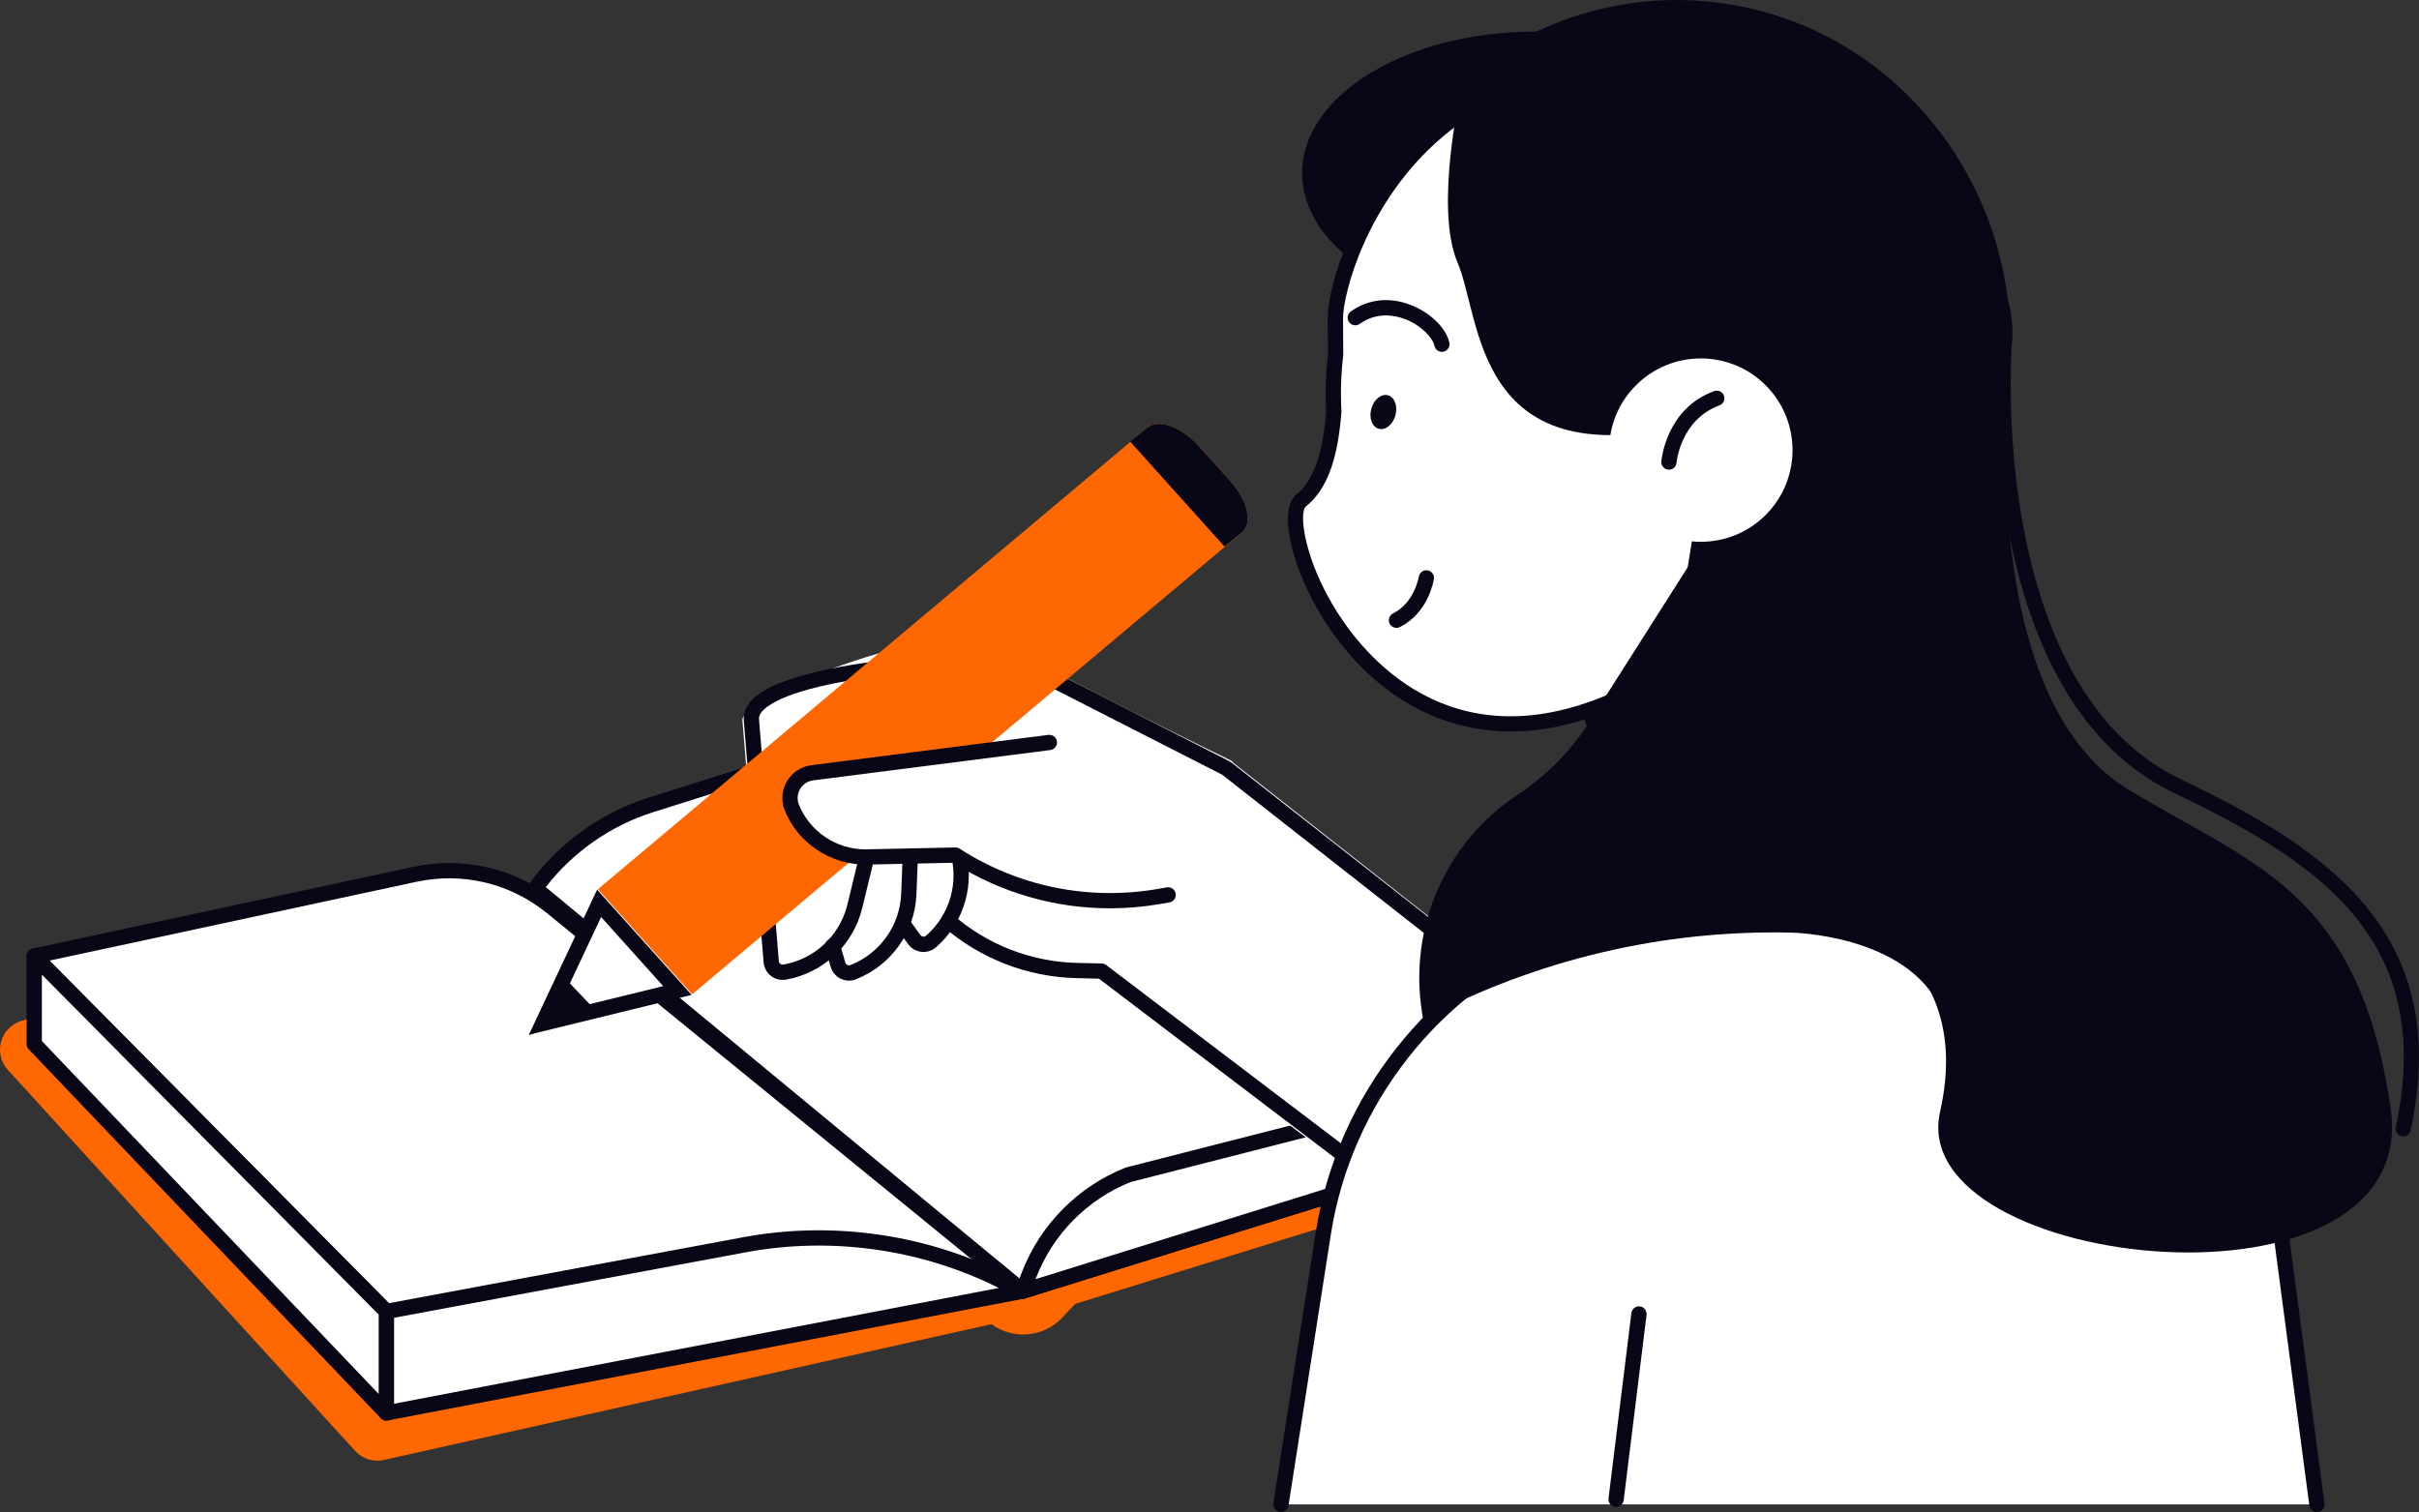 <svg xmlns="http://www.w3.org/2000/svg" xml:space="preserve" id="writing" x="0" y="0" enable-background="new 0 0 1301.79 813.88" version="1.1" viewBox="0 0 1301.79 813.88">
  <rect x="0" y="0" width="1301.79" height="813.88" fill="#333333" stroke="none"/>
  <g>
    <g>
      <path fill="#ff6700" d="M63.52,533.76l-52.05,15.8C0.11,553-3.77,567.11,4.22,575.89l186.89,205.1c3.9,4.28,9.8,6.15,15.46,4.88
			l326.99-73.11l0,0c11.71,8.59,27.99,7.12,37.98-3.42l7.12-7.51l229.56-71.05l-256.89-207.7L63.52,533.76z"></path>
      <g>
        <path fill="#fff" d="M550.42,694.99l251.42-78.34L513.98,381.63l-163.65,51.6c-25.05,7.9-46.89,23.67-62.27,44.96l0,0
				L550.42,694.99z"></path>
        <path fill="#080717" d="M550.42,699.11c-0.94,0-1.87-0.33-2.62-0.94L285.45,481.35c-1.67-1.38-1.98-3.82-0.71-5.57
				c15.79-21.86,38.65-38.36,64.36-46.47l163.65-51.6c1.33-0.4,2.76-0.13,3.84,0.74l287.86,235.03c1.17,0.95,1.72,2.48,1.43,3.96
				c-0.28,1.48-1.37,2.69-2.81,3.14l-251.42,78.34C551.24,699.04,550.83,699.11,550.42,699.11z M293.7,477.51l257.62,212.9
				l242-75.41L513.1,386.21l-161.53,50.94C328.75,444.34,308.34,458.61,293.7,477.51z"></path>
      </g>
      <g>
        <path fill="#fff" d="M550.42,694.99l3.33-8.66c9.49-24.67,28.87-44.25,53.45-53.99l161.39-41.2l33.25,25.51L550.42,694.99z"></path>
        <path fill="#080717" d="M550.42,699.11c-1.12,0-2.21-0.46-3-1.3c-1.08-1.15-1.4-2.81-0.84-4.29l3.33-8.66
				c9.88-25.67,30.2-46.2,55.77-56.34c0.16-0.06,0.33-0.12,0.5-0.16l161.39-41.2c1.2-0.32,2.52-0.05,3.52,0.72l33.25,25.5
				c1.22,0.93,1.81,2.47,1.55,3.98c-0.27,1.51-1.36,2.75-2.82,3.21l-251.42,78.34C551.24,699.04,550.83,699.11,550.42,699.11z
				 M608.47,636.26c-23.33,9.32-41.86,28.1-50.89,51.55l-0.28,0.73l235.75-73.46l-25.38-19.47L608.47,636.26z"></path>
      </g>
      <g>
        <path fill="#fff" d="M550.42,694.99L297.02,488.4c-20.63-16.82-47.79-23.36-73.81-17.77L18.43,514.63l189.48,191.3L550.42,694.99
				z"></path>
        <path fill="#080717" d="M207.9,710.04c-1.1,0-2.15-0.44-2.92-1.22L15.5,517.52c-1.06-1.07-1.44-2.63-1.01-4.07
				c0.43-1.44,1.6-2.53,3.07-2.85l204.79-43.99c27.4-5.88,55.56,0.9,77.27,18.6l253.4,206.6c1.33,1.08,1.85,2.88,1.3,4.5
				c-0.55,1.63-2.05,2.74-3.76,2.79l-342.52,10.93C207.99,710.04,207.95,710.04,207.9,710.04z M26.63,517.07l182.93,184.69
				l329.75-10.52L294.42,491.59c-19.77-16.12-45.41-22.29-70.35-16.93L26.63,517.07z"></path>
      </g>
      <g>
        <path fill="#fff" d="M550.42,694.99L207.9,760.58v-54.66l192.83-35.91c46.33-8.63,94.22-2.12,136.57,18.56L550.42,694.99z"></path>
        <path fill="#080717" d="M207.9,764.69c-0.95,0-1.87-0.33-2.62-0.94c-0.95-0.78-1.49-1.94-1.49-3.17v-54.66
				c0-1.98,1.41-3.68,3.36-4.04l192.83-35.91c46.86-8.72,96.27-2.01,139.12,18.91l13.13,6.41c1.59,0.77,2.5,2.48,2.27,4.23
				c-0.23,1.75-1.56,3.16-3.3,3.5l-342.52,65.59C208.42,764.67,208.16,764.69,207.9,764.69z M212.01,709.34v46.27l325.53-62.33
				l-2.05-1c-41.27-20.15-88.85-26.62-134.01-18.21L212.01,709.34z"></path>
      </g>
      <g>
        <polygon fill="#fff" points="207.9 705.93 18.43 514.63 18.43 562 207.9 760.58"></polygon>
        <path fill="#080717" d="M207.9,764.69c-1.1,0-2.18-0.45-2.97-1.27L15.45,564.83c-0.73-0.77-1.14-1.78-1.14-2.84v-47.37
				c0-1.67,1.01-3.17,2.54-3.8c1.54-0.64,3.31-0.27,4.49,0.91l189.48,191.3c0.76,0.77,1.19,1.81,1.19,2.89v54.66
				c0,1.68-1.02,3.19-2.58,3.82C208.93,764.6,208.42,764.69,207.9,764.69z M22.53,560.35l181.26,189.98v-42.71l-181.26-183V560.35z"></path>
      </g>
    </g>
    <path fill="#fff" d="M663.97,410.82c-0.44-0.65-1.03-1.18-1.72-1.54c0,0-90.71-44.04-121.84-62.72
		c-27.33-16.4-141.99,27.59-140.87,41.27L410.2,518.1c0.25,3.07,1.8,5.92,4.24,7.8c2.44,1.88,5.58,2.66,8.62,2.13
		c8.38-1.46,16.05-4.93,22.54-9.87l0.72,2.49c0.86,2.96,2.94,5.44,5.7,6.8c2.76,1.36,6,1.5,8.87,0.37c1.25-0.49,2.46-1.02,3.65-1.6
		c9.22-4.45,16.69-11.5,21.84-20.01l1.7,2.36c1.8,2.5,4.59,4.13,7.66,4.48c2.09,0.24,4.18-0.13,6.05-1.03
		c0.87-0.42,1.69-0.96,2.43-1.6c2.7-2.35,5.09-4.95,7.21-7.72c19.29,15.22,43.11,23.94,67.76,24.53l10.78,0.26l180.01,135.24
		c0.65,1.14,0.26-1.07,1.53-0.74c1.12,0.29,1.79-0.87,2.82-1.36c0.14-0.07,0.28-0.12,0.42-0.2l124.09-59.93
		c1.14-0.69,2.74-0.16,3.02-1.46c0.28-1.3,1.62,0.67,0.87-0.42L663.97,410.82z"></path>
    <g>
      <path fill="#080717" d="M898.4,604.82c-0.89,0-1.78-0.29-2.53-0.88L657.75,417.03l-104.18-53.15
			c-13.34-7.09-112.12-2.28-139.42,15.69c-3.97,2.61-5.88,5.14-5.69,7.53l10.67,130.27c0.06,0.79,0.52,1.25,0.79,1.46
			c0.27,0.2,0.81,0.54,1.6,0.39c16.9-2.96,30.43-15.63,34.49-32.3l6.47-26.61c0.54-2.2,2.76-3.57,4.96-3.02
			c2.2,0.54,3.56,2.76,3.02,4.96l-6.47,26.61c-4.82,19.84-20.94,34.93-41.05,38.46c-2.85,0.48-5.77-0.23-8.04-1.99
			c-2.28-1.76-3.72-4.41-3.96-7.29l-10.67-130.27c-0.46-5.61,2.69-10.68,9.37-15.07c28.42-18.7,130.33-25.37,147.73-16.11
			l104.48,53.3c0.24,0.12,0.46,0.27,0.67,0.43l238.43,187.16c1.79,1.4,2.1,3.98,0.69,5.77C900.82,604.28,899.62,604.82,898.4,604.82
			z"></path>
    </g>
    <g>
      <path fill="#ff6700" d="M662.14,259.02l-16.92-18.84c-9.35-10.41-21.75-14.91-27.7-10.06L321.73,478.67l50.77,56.53l295.79-248.55
			C674.24,281.8,671.49,269.43,662.14,259.02z"></path>
      <path fill="#080717" d="M608.22,237.7l50.77,56.53l9.3-7.58c5.95-4.85,3.2-17.23-6.15-27.63l-16.92-18.84
			c-9.35-10.41-21.75-14.91-27.7-10.06L608.22,237.7z"></path>
      <g>
        <g>
          <polygon fill="#fff" points="322.41 486.26 364.55 533.18 292 550.94"></polygon>
          <path fill="#080717" d="M323.49,493.61l33.42,37.21l-57.53,14.08L323.49,493.61L323.49,493.61z M321.33,478.9l-36.71,78.07
					l87.57-21.43L321.33,478.9L321.33,478.9z"></path>
        </g>
      </g>
      <polygon fill="#080717" points="319.63 542.92 303.68 526.17 284.77 557.15"></polygon>
    </g>
    <g>
      <path fill="#080717" d="M456.88,527.85c-1.56,0-3.11-0.35-4.54-1.06c-2.58-1.27-4.52-3.59-5.32-6.35l-2.93-10.09
			c-0.63-2.18,0.63-4.46,2.81-5.09c2.19-0.61,4.46,0.63,5.09,2.8l2.93,10.09c0.22,0.75,0.76,1.12,1.06,1.27
			c0.3,0.15,0.92,0.35,1.65,0.07c15.96-6.26,26.7-21.38,27.36-38.52l0.71-18.55c0.09-2.27,2.03-4.17,4.26-3.95
			c2.27,0.08,4.04,1.99,3.95,4.26l-0.71,18.55c-0.78,20.4-13.57,38.41-32.58,45.86C459.42,527.62,458.15,527.85,456.88,527.85z"></path>
    </g>
    <g>
      <path fill="#080717" d="M496.99,512.41c-0.39,0-0.78-0.02-1.17-0.06c-2.86-0.33-5.47-1.86-7.15-4.19l-6.15-8.52
			c-1.32-1.84-0.91-4.41,0.93-5.74c1.84-1.32,4.41-0.91,5.74,0.93l6.15,8.52c0.46,0.64,1.09,0.79,1.42,0.83
			c0.31,0.04,0.98,0.03,1.58-0.49c12.93-11.26,17.96-29.12,12.82-45.48c-0.68-2.16,0.52-4.47,2.69-5.15
			c2.16-0.67,4.47,0.52,5.15,2.69c6.13,19.47,0.14,40.73-15.26,54.14C501.86,511.52,499.46,512.41,496.99,512.41z"></path>
    </g>
    <g>
      <path fill="#fff" d="M564.72,399.65l-127.6,16.32c-8.92,1.14-14.35,10.42-10.97,18.75l0,0c6.63,16.36,22.67,26.92,40.31,26.55
			l47.74-1l0,0c32.28,20.83,71.2,28.81,109.08,22.34l5.35-0.91L564.72,399.65z"></path>
      <path fill="#080717" d="M597.33,488.93c-29.69,0-58.87-8.39-84.3-24.52l-46.49,0.98c-19.26,0.29-36.99-11.3-44.2-29.12
			c-2.09-5.16-1.68-10.88,1.13-15.69c2.81-4.81,7.6-7.98,13.13-8.69l127.6-16.32c2.26-0.25,4.31,1.3,4.6,3.56
			c0.28,2.25-1.3,4.31-3.56,4.6l-127.6,16.32c-2.98,0.38-5.56,2.09-7.07,4.68c-1.52,2.59-1.74,5.67-0.61,8.45
			c5.85,14.43,20.1,24,35.62,24c0.26,0,0.53,0,0.79-0.01l47.74-1c0.92-0.03,1.63,0.21,2.32,0.66
			c31.5,20.33,69.19,28.04,106.16,21.75l5.35-0.92c2.28-0.39,4.36,1.12,4.74,3.35c0.39,2.24-1.12,4.36-3.35,4.74l-5.35,0.92
			C615.1,488.18,606.19,488.93,597.33,488.93z"></path>
    </g>
    <g>
      <path fill="#080717" d="M774.31,664.75c-0.87,0-1.74-0.27-2.48-0.84L591.39,526.8l-12.19-0.29c-26.22-0.62-51.56-10.42-71.39-27.59
			c-1.71-1.48-1.9-4.08-0.41-5.8c1.49-1.71,4.08-1.9,5.8-0.41c18.38,15.93,41.89,25.01,66.19,25.59l13.52,0.32
			c0.87,0.02,1.7,0.31,2.39,0.84l181.5,137.92c1.81,1.37,2.15,3.95,0.78,5.76C776.78,664.19,775.55,664.75,774.31,664.75z"></path>
    </g>
    <g>
      <polygon fill="#fff" points="1110.57 516.18 905.12 510.34 835.17 331.41 1001.28 266.47"></polygon>
      <path fill="#080717" d="M1110.57,520.28c-0.04,0-0.08,0-0.12,0L905,514.45c-1.65-0.05-3.11-1.08-3.71-2.61l-69.95-178.93
			c-0.83-2.11,0.22-4.5,2.33-5.32l166.12-64.94c2.04-0.8,4.37,0.16,5.26,2.18l109.28,249.71c0.57,1.29,0.43,2.78-0.36,3.95
			C1113.21,519.61,1111.93,520.28,1110.57,520.28z M907.95,506.31l196.25,5.57L999.1,271.74L840.5,333.74L907.95,506.31z"></path>
    </g>
    <g>
      <path fill="#fff" d="M689.34,809.77l22.81-145.99c11.29-72.24,59.49-133.34,127.12-161.13l122.57-50.37
			c42.67-17.53,91.08-14.05,130.8,9.42l55.69,32.91c38.91,22.99,65.09,62.58,71.02,107.38l27.5,207.79H689.34z"></path>
      <path fill="#080717" d="M689.35,813.88c-0.21,0-0.42-0.02-0.64-0.05c-2.24-0.35-3.78-2.45-3.43-4.69l22.81-145.99
			c11.44-73.18,61.1-136.14,129.62-164.3l122.57-50.37c43.6-17.92,93.85-14.3,134.45,9.68l55.69,32.91
			c40.26,23.79,66.86,64.02,73,110.38l27.5,207.79c0.3,2.25-1.28,4.31-3.54,4.61c-2.26,0.29-4.31-1.29-4.61-3.54l-27.5-207.79
			c-5.8-43.84-30.97-81.88-69.04-104.38l-55.69-32.91c-38.38-22.68-85.91-26.1-127.14-9.16l-122.57,50.37
			c-65.87,27.07-113.63,87.61-124.62,157.97L693.4,810.41C693.09,812.43,691.34,813.88,689.35,813.88z"></path>
    </g>
    <g>
      <g>
        <ellipse cx="826.27" cy="93.16" fill="#080717" rx="125.52" ry="76.17"></ellipse>
        <g>
          <path fill="#fff" d="M984.16,347.43c34.04-26.31,58.58-65.79,65.67-112.41c14.33-94.19-48.34-179.72-139.22-195.68
					c-149.1-26.18-192.29,104.27-192,132.4c0.07,6.59,0.12,12.97,0.12,19.14c-1.22,10.36-1.52,20.61-0.96,30.68
					c-1.71,21.82-6.23,38.68-17.64,47.89c-17.47,14.11,41.39,170.22,176.56,103.71L984.16,347.43z"></path>
          <path fill="#080717" d="M813.02,393.73c-13.24,0-25.99-2.3-38.22-6.89c-30.84-11.59-50.67-34.93-61.86-52.48
					c-18.08-28.3-25.26-60.12-15.38-68.1c9.26-7.48,14.23-21.29,16.1-44.74c-0.55-10.21-0.22-20.6,0.98-30.87
					c0-6.09-0.05-12.37-0.12-18.86c-0.2-19.52,16.14-70.18,56.4-104.34c36.8-31.23,84.05-42.03,140.42-32.15
					c94.52,16.6,157.14,104.6,142.57,200.34c-7.01,46.1-30.88,86.96-67.22,115.04c-1.8,1.39-4.37,1.06-5.76-0.74
					c-1.39-1.79-1.06-4.37,0.74-5.76c34.65-26.79,57.43-65.77,64.12-109.77c13.89-91.29-45.79-175.19-135.87-191.01
					c-53.85-9.46-98.83,0.75-133.68,30.32c-40.73,34.56-53.63,84.62-53.49,97.98c0.06,6.61,0.12,13,0.12,19.19
					c0,0.16-0.01,0.32-0.03,0.48c-1.18,9.98-1.49,20.06-0.95,29.97c0.01,0.18,0.01,0.37,0,0.55c-2.04,26.06-7.94,41.72-19.15,50.77
					c-3.8,3.07-1.19,28.57,17.15,57.29c16.92,26.5,65.91,83.39,155.02,39.54c2.03-0.99,4.5-0.16,5.5,1.87c1,2.03,0.16,4.5-1.87,5.5
					C855.66,388.1,833.75,393.73,813.02,393.73z"></path>
        </g>
        <path fill="#080717" d="M928.79,2.02c-60.95-9.27-119.51,14.04-159.18,57.14c16.53-1.92,33.44-1.82,50.49,0.78
				c115.75,17.61,193.52,137.49,173.7,267.76c-1.1,7.24-2.52,14.33-4.16,21.31c46.62-27.56,81.23-75.88,90.18-134.73
				C1095.36,112.11,1027.74,17.07,928.79,2.02z"></path>
        <g>
          <path fill="#080717" d="M751.52,337.97c-1.51,0-2.97-0.84-3.69-2.29c-1.01-2.03-0.17-4.5,1.86-5.51
					c11.49-5.69,13.83-19.6,13.85-19.74c0.35-2.24,2.46-3.76,4.69-3.42c2.24,0.35,3.77,2.43,3.43,4.67
					c-0.11,0.74-2.94,18.24-18.33,25.86C752.76,337.83,752.13,337.97,751.52,337.97z"></path>
        </g>
        <g>
          <path fill="#080717" d="M775.96,189.39c-1.89,0-3.59-1.31-4.01-3.23c-0.98-4.45-7.15-11.05-15.78-14.37
					c-5.05-1.95-14.94-4.21-24.46,2.55c-1.85,1.32-4.42,0.88-5.73-0.96c-1.32-1.85-0.88-4.42,0.96-5.73
					c9.37-6.67,20.79-7.92,32.18-3.53c10.55,4.07,19.12,12.41,20.85,20.28c0.49,2.22-0.91,4.41-3.13,4.9
					C776.55,189.36,776.25,189.39,775.96,189.39z"></path>
        </g>
        <path fill="#080717" d="M750.96,223.56c-1.36,4.98-5.37,8.23-8.96,7.25c-3.59-0.98-5.39-5.81-4.03-10.8
				c1.36-4.98,5.37-8.23,8.96-7.25C750.52,213.74,752.32,218.57,750.96,223.56z"></path>
        <g>
          <path fill="#080717" d="M1293.31,611.65c-0.28,0-0.58-0.03-0.87-0.09c-2.22-0.48-3.63-2.66-3.15-4.88
					c22.06-102.53-43.88-143.6-119.38-179.9c-38.29-18.41-65.76-55.43-81.64-110.04c-15.78-54.24-15.29-109.21-13.6-137.14
					c0.14-2.26,2.16-3.98,4.35-3.85c2.26,0.14,3.99,2.08,3.85,4.35c-1.66,27.4-2.14,81.29,13.29,134.35
					c15.2,52.27,41.21,87.57,77.31,104.92c75.44,36.27,147.15,80.74,123.85,189.03C1296.91,610.34,1295.2,611.65,1293.31,611.65z"></path>
        </g>
        <path fill="#080717" d="M786.57,47.02c0,0-15.02,64.37-2.15,94.41s8.76,113.57,120.16,87.97c39.29-9.03-45.06,190.96,21.46,223.15
				c66.52,32.18,137.32,60.08,118.01,145.91c-19.31,85.83,259.63,115.87,242.46-2.15c-17.17-118.01-75.1-130.89-141.61-171.65
				c-66.52-40.77-70.81-165.22-62.22-240.31C1091.26,109.25,926.04-30.22,786.57,47.02z"></path>
        <circle cx="915.31" cy="242.28" r="49.35" fill="#fff" transform="rotate(-45.001 915.316 242.292)"></circle>
        <g>
          <path fill="#080717" d="M898.15,252.83c-0.11,0-0.23,0-0.35-0.02c-2.26-0.18-3.94-2.17-3.75-4.43c0.1-1.16,2.66-28.48,28.43-37.85
					c2.14-0.77,4.49,0.33,5.26,2.46c0.78,2.13-0.33,4.49-2.46,5.26c-20.89,7.6-23.04,30.58-23.06,30.81
					C902.07,251.21,900.27,252.83,898.15,252.83z"></path>
        </g>
      </g>
    </g>
    <g>
      <path fill="#fff" d="M882.01,707.29l-12.3,99.75L882.01,707.29z"></path>
      <path fill="#080717" d="M869.72,811.15c-0.17,0-0.34-0.01-0.51-0.03c-2.26-0.28-3.85-2.33-3.58-4.58l12.3-99.75
			c0.28-2.26,2.37-3.86,4.58-3.58c2.26,0.28,3.85,2.33,3.58,4.58l-12.3,99.75C873.53,809.62,871.76,811.15,869.72,811.15z"></path>
    </g>
    <path fill="#080717" d="M765.86,548.79l-0.68-4.37c-7.08-45.63,13.07-91.21,51.58-116.69h0c16.86-11.15,30.97-25.99,41.27-43.38
		l52.67-82.88c0,0,84.37,77.57,128.44,148.94c29.17,47.23,19.13,122.98,5.47,92.92c-18.41-40.5-80.73-41.32-80.73-41.32
		C894.97,500.42,826.79,516.53,765.86,548.79L765.86,548.79z"></path>
  </g>
</svg>
